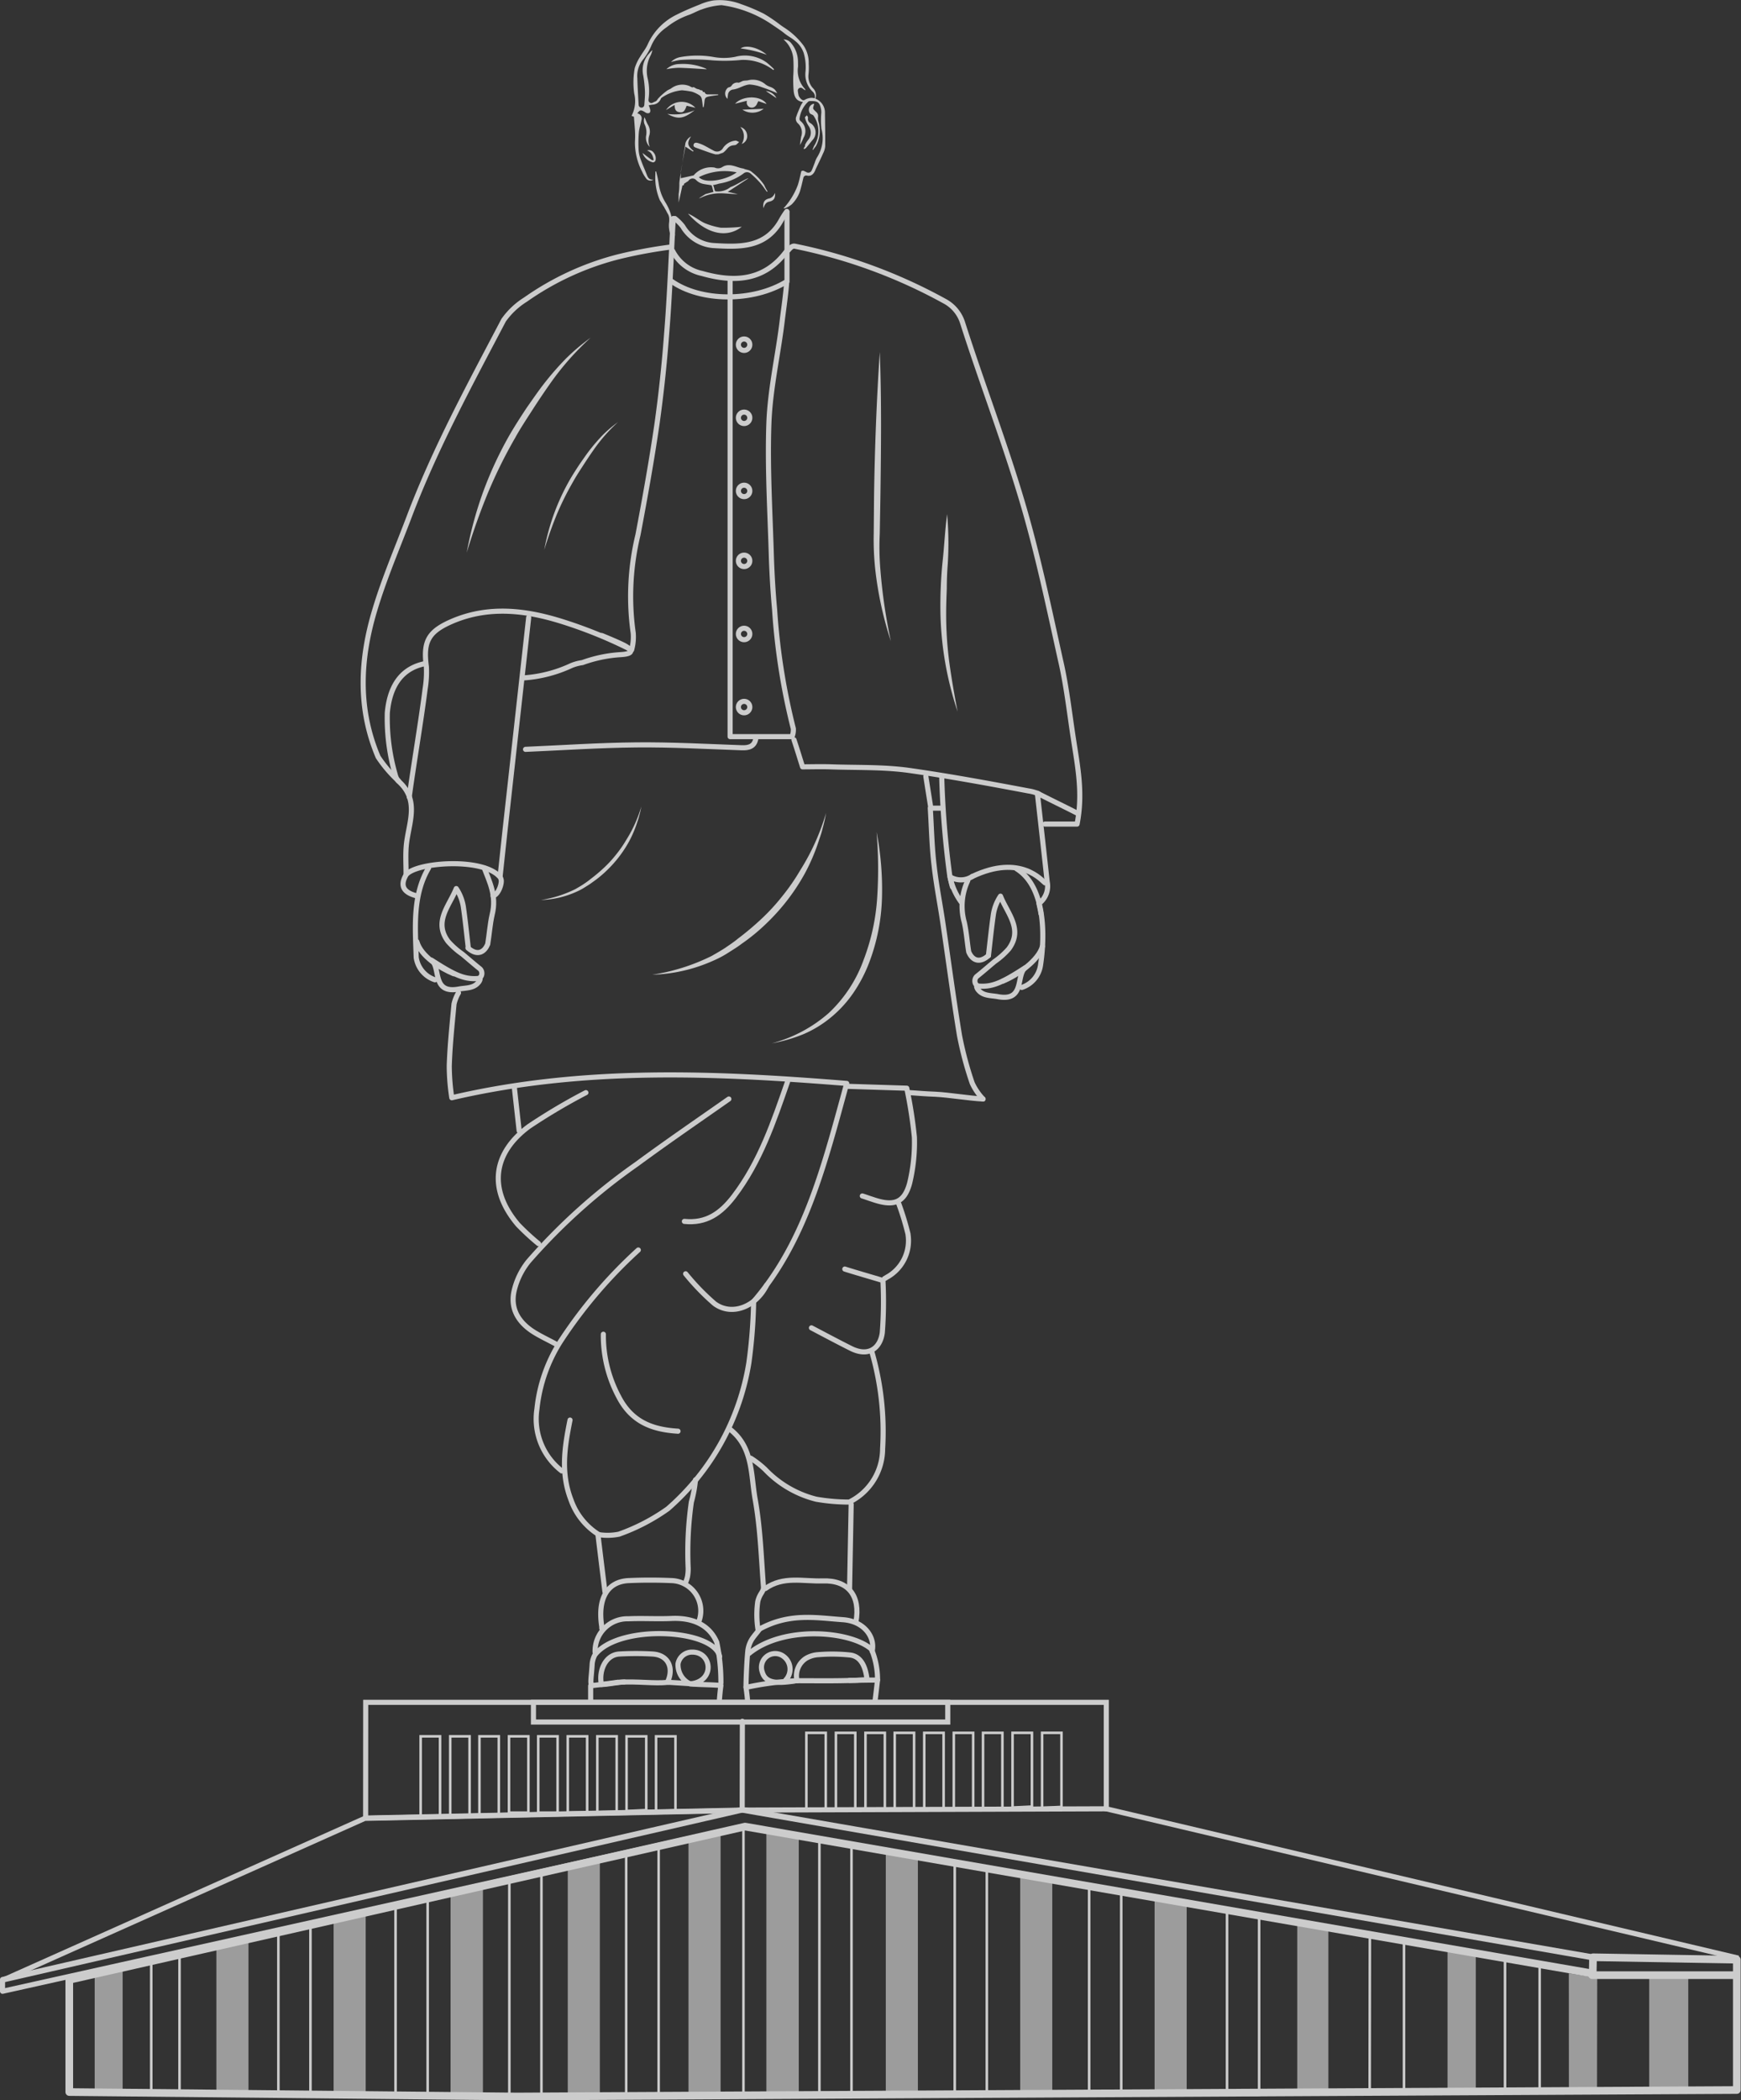 <svg xmlns="http://www.w3.org/2000/svg" width="170.502" height="205.59" viewBox="0 0 170.502 205.59">
  <rect x="0" y="0" width="170.502" height="205.59" fill="#333333" stroke="none"/>
  <g id="Group_13604" data-name="Group 13604" transform="translate(-385.75 -13002)">
    <g id="Group_13601" data-name="Group 13601" transform="translate(1262.675 12271.339)" opacity="0.75">
      <path id="Path_34212" data-name="Path 34212" d="M-864.914,935.471h-2.738V923.585l2.738-.342Z" fill="#bfbfbf"/>
      <path id="Path_34214" data-name="Path 34214" d="M-852.592,935.627h-3.143V920.94l3.143-.685Z" fill="#bfbfbf"/>
      <path id="Path_34216" data-name="Path 34216" d="M-841.111,935.875h-3.143V918.3l3.143-.685Z" fill="#bfbfbf"/>
      <path id="Path_34218" data-name="Path 34218" d="M-829.629,915.215v20.66H-832.8V915.931" fill="#bfbfbf"/>
      <path id="Path_34220" data-name="Path 34220" d="M-818.179,912.85v23.025h-3.143V913.535" fill="#bfbfbf"/>
      <path id="Path_34222" data-name="Path 34222" d="M-806.355,910.143v25.732H-809.5V910.828" fill="#bfbfbf"/>
      <path id="Path_34225" data-name="Path 34225" d="M-798.7,910.548v25.328h-3.174V909.8" fill="#bfbfbf"/>
      <path id="Path_34226" data-name="Path 34226" d="M-735.164,935.564h2.769V921.718l-2.769-.5Z" fill="#bfbfbf"/>
      <path id="Path_34230" data-name="Path 34230" d="M-749.882,935.658h3.049V919.042l-3.049-.311Z" fill="#bfbfbf"/>
      <path id="Path_34232" data-name="Path 34232" d="M-763.852,916.242v19.291h3.143V916.927" fill="#bfbfbf"/>
      <path id="Path_34234" data-name="Path 34234" d="M-777.014,914.22v21.314h3.143V914.562" fill="#bfbfbf"/>
      <path id="Path_34236" data-name="Path 34236" d="M-790.176,911.979V935.72l3.143.093V912.539" fill="#bfbfbf"/>
      <rect id="Rectangle_10822" data-name="Rectangle 10822" width="3.825" height="11.35" transform="translate(-715.412 924)" fill="#bfbfbf"/>
      <path id="Path_34227" data-name="Path 34227" d="M-723.279,935.253l2.756-.011.019-10.987-2.781-.437Z" fill="#bfbfbf"/>
      <g id="Group_13598" data-name="Group 13598">
        <path id="Path_34141" data-name="Path 34141" d="M-774.587,811.323h3.143c.591-2.987.062-5.6-.343-8.246-.4-2.582-.684-5.227-1.275-7.779-1.152-5.2-2.241-10.423-3.765-15.557-1.743-5.881-3.952-11.606-5.819-17.456a3.623,3.623,0,0,0-1.773-2.146,51.421,51.421,0,0,0-14.687-5.383c-.186-.031-.373.093-.622.4" fill="none" stroke="#fff" stroke-linecap="round" stroke-linejoin="round" stroke-width="0.5"/>
        <path id="Path_34142" data-name="Path 34142" d="M-811.3,754.849a46.611,46.611,0,0,0-5.134.965,27.716,27.716,0,0,0-9.023,4.169,7.443,7.443,0,0,0-2.147,2.022c-3.3,6.286-6.69,12.509-9.21,19.136-1.151,3.049-2.458,6.068-3.391,9.179-1.463,4.823-1.712,9.677.311,14.437a12.748,12.748,0,0,0,1.991,2.334" fill="none" stroke="#fff" stroke-linecap="round" stroke-linejoin="round" stroke-width="0.5"/>
        <path id="Path_34143" data-name="Path 34143" d="M-799.883,758.272c-.063,1-.281,2.551-.405,3.516-.4,3.485-1.213,6.845-1.338,10.33-.155,4.387.125,8.8.249,13.224.062,1.649.156,3.329.311,4.978a64.561,64.561,0,0,0,1.836,11.668,1.843,1.843,0,0,1-.125.778h-6.067v-44.65" fill="none" stroke="#fff" stroke-linecap="round" stroke-linejoin="round" stroke-width="0.5"/>
        <path id="Path_34144" data-name="Path 34144" d="M-810.992,752.049c-.217,3.8-.342,7.561-.653,11.357-.218,2.924-.529,5.818-.933,8.712-.529,3.64-1.183,7.281-1.867,10.89a25.573,25.573,0,0,0-.467,9.614,4.8,4.8,0,0,1-.156,1.65,44.545,44.545,0,0,0-7-2.832c-3.454-1.058-6.939-1.462-10.424-.031-2.458,1.027-3.018,1.991-2.676,4.512a10.214,10.214,0,0,1-.124,2.178c-.405,3.205-1.12,7.374-1.556,10.579" fill="none" stroke="#fff" stroke-linecap="round" stroke-linejoin="round" stroke-width="0.5"/>
        <path id="Path_34145" data-name="Path 34145" d="M-784.855,809.767h-.965c.125,1.991.156,3.8.374,5.6.218,1.992.622,3.952.9,5.912.529,3.579,1,7.157,1.587,10.735a34.311,34.311,0,0,0,1.245,4.667,5.718,5.718,0,0,0,1.058,1.556" fill="none" stroke="#fff" stroke-linecap="round" stroke-linejoin="round" stroke-width="0.5"/>
        <path id="Path_34146" data-name="Path 34146" d="M-817.681,886.465c-.218-1.774-.436-3.516-.685-5.6a5.628,5.628,0,0,0,2.054-.031,19.424,19.424,0,0,0,4.792-2.489,24.027,24.027,0,0,0,7.934-14.282,50.273,50.273,0,0,0,.467-6.005c5.1-5.912,6.969-13.535,9.116-21.345-13.13-1.058-25.856-1.587-38.676,1.4a21.036,21.036,0,0,1-.249-3.111c.063-2.022.281-4.045.467-6.067a3.959,3.959,0,0,1,.436-1.089" fill="none" stroke="#fff" stroke-linecap="round" stroke-linejoin="round" stroke-width="0.5"/>
        <g id="Group_13593" data-name="Group 13593">
          <path id="Path_34147" data-name="Path 34147" d="M-791.078,812.1a29.617,29.617,0,0,1,.529,6.41,19.337,19.337,0,0,1-1.245,6.348,14.143,14.143,0,0,1-1.493,2.893,11.545,11.545,0,0,1-2.178,2.427,11.077,11.077,0,0,1-2.769,1.711,15.484,15.484,0,0,1-3.112.9,13.77,13.77,0,0,0,5.57-2.956,13.3,13.3,0,0,0,3.422-5.2,20.768,20.768,0,0,0,1.338-6.161A43.579,43.579,0,0,0-791.078,812.1Z" fill="#fff"/>
        </g>
        <path id="Path_34148" data-name="Path 34148" d="M-805.546,838.237c-3.019,2.116-6.068,4.2-9.024,6.378a58.909,58.909,0,0,0-10.579,9.491,7.2,7.2,0,0,0-1.4,2.8c-.467,1.836.405,3.236,1.991,4.2.654.4,1.338.716,2.023,1.089" fill="none" stroke="#fff" stroke-linecap="round" stroke-linejoin="round" stroke-width="0.5"/>
        <path id="Path_34149" data-name="Path 34149" d="M-802.9,802.922c-.124.809-.684.964-1.4.933-3.422-.124-6.845-.311-10.268-.28-3.64.031-7.249.28-10.89.436" fill="none" stroke="#fff" stroke-linecap="round" stroke-linejoin="round" stroke-width="0.5"/>
        <g id="Group_13594" data-name="Group 13594">
          <path id="Path_34150" data-name="Path 34150" d="M-796.025,810.234a13.5,13.5,0,0,1-.343,1.524,6.78,6.78,0,0,1-.217.747l-.249.747a19.392,19.392,0,0,1-1.245,2.862,20.345,20.345,0,0,1-3.8,4.948,18.86,18.86,0,0,1-2.427,1.991c-.4.311-.871.591-1.307.871a9.969,9.969,0,0,1-1.4.747,15.7,15.7,0,0,1-6.036,1.4,19.805,19.805,0,0,0,5.818-1.836c.436-.249.872-.5,1.307-.778.4-.28.84-.56,1.245-.9a27.728,27.728,0,0,0,2.333-1.96,19.971,19.971,0,0,0,2.054-2.24,20.229,20.229,0,0,0,1.742-2.521A22.2,22.2,0,0,0-796.025,810.234Z" fill="#fff"/>
        </g>
        <g id="Group_13603" data-name="Group 13603" transform="translate(-10.907 -0.624)">
          <path id="Path_34150-2" data-name="Path 34150" d="M-803.212,810.234a7.817,7.817,0,0,1-.2.88,3.919,3.919,0,0,1-.125.432l-.144.432a11.2,11.2,0,0,1-.719,1.653,11.754,11.754,0,0,1-2.193,2.859,10.91,10.91,0,0,1-1.4,1.15c-.233.18-.5.341-.755.5a5.764,5.764,0,0,1-.809.432,9.073,9.073,0,0,1-3.487.809,11.442,11.442,0,0,0,3.361-1.061c.252-.144.5-.288.755-.449.234-.162.485-.324.719-.521a16.022,16.022,0,0,0,1.348-1.132,11.544,11.544,0,0,0,1.187-1.294,11.687,11.687,0,0,0,1.006-1.456A12.823,12.823,0,0,0-803.212,810.234Z" fill="#fff"/>
        </g>
        <g id="Group_13595" data-name="Group 13595">
          <path id="Path_34151" data-name="Path 34151" d="M-819.081,763.717a26.97,26.97,0,0,0-4.045,4.605c-.592.84-1.152,1.68-1.712,2.551s-1.12,1.712-1.618,2.614a47.171,47.171,0,0,0-2.707,5.476q-1.165,2.847-2.053,5.787a36.859,36.859,0,0,1,1.618-5.974,36.665,36.665,0,0,1,2.613-5.6c.529-.9,1.089-1.774,1.65-2.614.591-.84,1.182-1.711,1.8-2.489a29.1,29.1,0,0,1,2.054-2.334A20.605,20.605,0,0,1-819.081,763.717Z" fill="#fff"/>
        </g>
        <g id="Group_13602" data-name="Group 13602" transform="translate(7.595 8.265)">
          <path id="Path_34151-2" data-name="Path 34151" d="M-824,763.717a16.031,16.031,0,0,0-2.4,2.737c-.352.5-.685,1-1.018,1.516s-.666,1.018-.962,1.554A28.041,28.041,0,0,0-830,772.78q-.693,1.692-1.22,3.44a21.918,21.918,0,0,1,.962-3.551,21.793,21.793,0,0,1,1.553-3.329c.314-.537.647-1.055.981-1.554.351-.5.7-1.017,1.072-1.48a17.3,17.3,0,0,1,1.221-1.387A12.251,12.251,0,0,1-824,763.717Z" fill="#fff"/>
        </g>
        <path id="Path_34152" data-name="Path 34152" d="M-825.149,791.1c-.373,3.267-.715,6.534-1.089,9.8-.4,3.734-.84,7.468-1.244,11.2-.156,1.463-.312,2.894-.467,4.357" fill="none" stroke="#fff" stroke-linecap="round" stroke-linejoin="round" stroke-width="0.5"/>
        <path id="Path_34153" data-name="Path 34153" d="M-799.79,836.526c-1.369,3.92-2.676,7.841-5.259,11.232-1.306,1.711-2.738,2.676-4.853,2.458" fill="none" stroke="#fff" stroke-linecap="round" stroke-linejoin="round" stroke-width="0.5"/>
        <path id="Path_34154" data-name="Path 34154" d="M-811.023,751.4" fill="none" stroke="#fff" stroke-linecap="round" stroke-linejoin="round" stroke-width="0.5"/>
        <path id="Path_34155" data-name="Path 34155" d="M-791.545,862.973a28.022,28.022,0,0,1,1.058,9.49,5.833,5.833,0,0,1-3.267,5.228,19.014,19.014,0,0,1-3.236-.28A10.409,10.409,0,0,1-802,874.486a9.412,9.412,0,0,0-1.4-1.089" fill="none" stroke="#fff" stroke-linecap="round" stroke-linejoin="round" stroke-width="0.5"/>
        <g id="Group_13596" data-name="Group 13596">
          <path id="Path_34156" data-name="Path 34156" d="M-790.767,765.117c.094,2.365.125,4.729.125,7.125,0,2.365-.031,4.73-.063,7.126l-.062,3.547a26.552,26.552,0,0,0,.062,3.516,53.5,53.5,0,0,0,1.027,7,35.219,35.219,0,0,1-1.524-6.969,27.469,27.469,0,0,1-.156-3.578l.031-3.548q.047-3.546.187-7.094C-791.047,769.846-790.922,767.482-790.767,765.117Z" fill="#fff"/>
        </g>
        <g id="Group_13597" data-name="Group 13597">
          <path id="Path_34157" data-name="Path 34157" d="M-784.17,780.986a32.138,32.138,0,0,1,.062,4.885c-.062.809-.094,1.586-.094,2.4-.031.809-.062,1.618-.062,2.427a36,36,0,0,0,.311,4.823c.218,1.587.5,3.205.809,4.792a32.32,32.32,0,0,1-1.68-9.584,42.965,42.965,0,0,1,.187-4.885C-784.451,784.221-784.388,782.6-784.17,780.986Z" fill="#fff"/>
        </g>
        <path id="Path_34158" data-name="Path 34158" d="M-799.168,803.077c.28.84.529,1.649.84,2.645.871,0,1.8-.031,2.738,0,2.552.093,5.1,0,7.624.342,3.951.56,7.84,1.276,11.792,2.023a3.744,3.744,0,0,1,.965.28" fill="none" stroke="#fff" stroke-linecap="round" stroke-linejoin="round" stroke-width="0.5"/>
        <path id="Path_34159" data-name="Path 34159" d="M-794.034,836.992l5.912.187a45.689,45.689,0,0,1,.747,4.792,17,17,0,0,1-.467,4.511c-.56,2.085-1.742,2.241-3.7,1.556-.311-.093-.622-.218-.933-.311" fill="none" stroke="#fff" stroke-linecap="round" stroke-linejoin="round" stroke-width="0.5"/>
        <path id="Path_34160" data-name="Path 34160" d="M-805.391,870.6c2.24,1.774,1.992,4.481,2.427,6.846.5,2.8.591,5.694.809,8.556.031.467-.373.623-.56,1.432a9.213,9.213,0,0,0,.031,2.769c2.987-1.712,5.663-1.183,8.308-1,2.147.156,3.174,1.774,2.862,3.081" fill="none" stroke="#fff" stroke-linecap="round" stroke-linejoin="round" stroke-width="0.5"/>
        <path id="Path_34161" data-name="Path 34161" d="M-817.837,861.262a12.718,12.718,0,0,0,1.494,6.1c1.275,2.49,3.3,3.236,5.818,3.392" fill="none" stroke="#fff" stroke-linecap="round" stroke-linejoin="round" stroke-width="0.5"/>
        <path id="Path_34162" data-name="Path 34162" d="M-814.414,853.017a46.46,46.46,0,0,0-7.468,8.712,15.158,15.158,0,0,0-2.458,6.845,6.427,6.427,0,0,0,2.427,6.067" fill="none" stroke="#fff" stroke-linecap="round" stroke-linejoin="round" stroke-width="0.5"/>
        <path id="Path_34163" data-name="Path 34163" d="M-835.261,795.61c-2.738.528-3.547,2.769-3.734,4.822a19.926,19.926,0,0,0,.778,6.068,1.474,1.474,0,0,0,.311.622c2.116,1.867,1,4.076.778,6.223-.093.933-.031,1.867-.031,2.8" fill="none" stroke="#fff" stroke-linecap="round" stroke-linejoin="round" stroke-width="0.5"/>
        <path id="Path_34164" data-name="Path 34164" d="M-799.866,751.353a7.971,7.971,0,0,0-.546.851c-1.525,2.769-4.108,2.645-6.69,2.489a3.815,3.815,0,0,1-2.956-1.866,4.582,4.582,0,0,0-.778-.778" fill="none" stroke="#fff" stroke-linecap="round" stroke-linejoin="round" stroke-width="0.5"/>
        <path id="Path_34165" data-name="Path 34165" d="M-790.985,895.084a7.713,7.713,0,0,0-.591-2.987c-2.022-1.8-8.588-2.365-11.979.4" fill="none" stroke="#fff" stroke-linecap="round" stroke-linejoin="round" stroke-width="0.5"/>
        <path id="Path_34166" data-name="Path 34166" d="M-806.449,892.812c-.56-2.707-9.832-3.2-12.2-.186a1.8,1.8,0,0,0-.124.249,2.469,2.469,0,0,0-.156.622c-.062,1.12-.218,1.991-.062,2.022" fill="none" stroke="#fff" stroke-linecap="round" stroke-linejoin="round" stroke-width="0.5"/>
        <path id="Path_34167" data-name="Path 34167" d="M-819.548,837.615a58.264,58.264,0,0,0-5.57,3.3c-3.391,2.489-4.138,6.005-1.089,9.614a22.967,22.967,0,0,0,2.023,1.867" fill="none" stroke="#fff" stroke-linecap="round" stroke-linejoin="round" stroke-width="0.5"/>
        <path id="Path_34168" data-name="Path 34168" d="M-817.992,792.871c.933.374,1.991.841,2.271,1,.373.218,1.245.778-.467.871a13.365,13.365,0,0,0-3.7.778,4.444,4.444,0,0,0-1.058.28,13.133,13.133,0,0,1-4.668,1.214" fill="none" stroke="#fff" stroke-linecap="round" stroke-linejoin="round" stroke-width="0.5"/>
        <path id="Path_34169" data-name="Path 34169" d="M-794.189,854.883c1.182.374,2.4.716,3.733,1.121a39.848,39.848,0,0,1-.062,5.1c-.187,1.463-1.276,2.427-3.049,1.556-1.307-.653-2.583-1.338-3.89-2.022" fill="none" stroke="#fff" stroke-linecap="round" stroke-linejoin="round" stroke-width="0.5"/>
        <path id="Path_34170" data-name="Path 34170" d="M-811.52,895.239c.591-1.338.031-2.582-1.494-2.675a28.238,28.238,0,0,0-3.267,0c-1.4.093-2.023,1.711-1.742,2.987.746-.032,1.524-.218,2.24-.249" fill="none" stroke="#fff" stroke-linecap="round" stroke-linejoin="round" stroke-width="0.5"/>
        <path id="Path_34171" data-name="Path 34171" d="M-808.813,875.513a12.862,12.862,0,0,1-.405,2.178,34.746,34.746,0,0,0-.311,6.5,4.56,4.56,0,0,1-.062.778,3.184,3.184,0,0,1-.249.715" fill="none" stroke="#fff" stroke-linecap="round" stroke-linejoin="round" stroke-width="0.5"/>
        <path id="Path_34172" data-name="Path 34172" d="M-806.324,895.4a18.8,18.8,0,0,0-.405-3.983c-.747-1.742-2.4-2.427-4.449-2.333-1.4.062-2.8-.031-4.2.031a3.164,3.164,0,0,0-3.267,3.267" fill="none" stroke="#fff" stroke-linecap="round" stroke-linejoin="round" stroke-width="0.5"/>
        <path id="Path_34173" data-name="Path 34173" d="M-834.95,815.616c-1.587,2.676-1.307,5.85-1.213,8.775a2.707,2.707,0,0,0,1.835,2.178" fill="none" stroke="#fff" stroke-linecap="round" stroke-linejoin="round" stroke-width="0.5"/>
        <path id="Path_34174" data-name="Path 34174" d="M-809.778,855.345a22.858,22.858,0,0,0,2.831,2.925c1.743,1.276,4.092.246,5.091-1.8" fill="none" stroke="#fff" stroke-linecap="round" stroke-linejoin="round" stroke-width="0.5"/>
        <path id="Path_34175" data-name="Path 34175" d="M-793.567,877.908c-.062,2.739-.094,5.508-.156,8.246" fill="none" stroke="#fff" stroke-linecap="round" stroke-linejoin="round" stroke-width="0.5"/>
        <path id="Path_34176" data-name="Path 34176" d="M-793.1,889.421c.466-2.551-.747-4.107-3.268-4.014-1.9.062-3.858-.5-5.6.747" fill="none" stroke="#fff" stroke-linecap="round" stroke-linejoin="round" stroke-width="0.5"/>
        <path id="Path_34177" data-name="Path 34177" d="M-788.9,848.505a26.651,26.651,0,0,1,.9,2.956v.031a4.078,4.078,0,0,1-1.929,4.107c-.124.062-.249.156-.373.218" fill="none" stroke="#fff" stroke-linecap="round" stroke-linejoin="round" stroke-width="0.5"/>
        <path id="Path_34178" data-name="Path 34178" d="M-798.888,895.084a2.021,2.021,0,0,1,.934-2.116,2.716,2.716,0,0,1,1.182-.342,16.553,16.553,0,0,1,3.049.031c1.027.093,1.556,1,1.712,2.427-.778.031-1,.062-1.4.062-1.773.062-3.64.031-5.414.031" fill="none" stroke="#fff" stroke-linecap="round" stroke-linejoin="round" stroke-width="0.5"/>
        <path id="Path_34179" data-name="Path 34179" d="M-808.5,889.421a2.962,2.962,0,0,0-2.645-4.045q-2.1-.093-4.2,0c-2.115.093-3.08,1.774-2.644,4.512v.155" fill="none" stroke="#fff" stroke-linecap="round" stroke-linejoin="round" stroke-width="0.5"/>
        <path id="Path_34180" data-name="Path 34180" d="M-784.7,806.655a90.706,90.706,0,0,0,.777,9.646c.063.28.187.933.28,1.182" fill="none" stroke="#fff" stroke-linecap="round" stroke-linejoin="round" stroke-width="0.5"/>
        <path id="Path_34181" data-name="Path 34181" d="M-809.342,895.488c2.458-.217,2.178-3.111.217-3.111a1.385,1.385,0,0,0-1.4,1.151,2.134,2.134,0,0,0,.094.716,2.04,2.04,0,0,0,1.089,1.244c1.182.094,1.96.063,3.018.156-.063.436-.125,1.089-.156,1.556" fill="none" stroke="#fff" stroke-linecap="round" stroke-linejoin="round" stroke-width="0.5"/>
        <path id="Path_34182" data-name="Path 34182" d="M-831.061,823.457c-.155-1.306-.28-2.582-.466-3.889a4.454,4.454,0,0,0-.716-1.929c-.685,1.711-2.24,3.236-.809,5.165a7.7,7.7,0,0,0,1.4,1.245c.56.466,1.089.933,1.712,1.431.342.28.248.933-.218.964-1.338.094-2.3-.373-4.512-1.8.934.715,0,3.329,2.676,2.831.684-.124,1.431-.062,1.9-.622a.762.762,0,0,0,.187-.342" fill="none" stroke="#fff" stroke-linecap="round" stroke-linejoin="round" stroke-width="0.5"/>
        <path id="Path_34183" data-name="Path 34183" d="M-829.505,815.616c.5,1.338,1.245,2.707.778,4.574-.218.965-.28,1.961-.436,2.894-.28.685-.933,1.245-1.929.373" fill="none" stroke="#fff" stroke-linecap="round" stroke-linejoin="round" stroke-width="0.5"/>
        <path id="Path_34184" data-name="Path 34184" d="M-780.654,838.237c-1.307-.062-3.361-.405-4.668-.467-.84-.031-1.649-.093-2.489-.155" fill="none" stroke="#fff" stroke-linecap="round" stroke-linejoin="round" stroke-width="0.5"/>
        <path id="Path_34185" data-name="Path 34185" d="M-821.1,869.663c-.529,2.614-.933,5.165.093,7.81a6.556,6.556,0,0,0,2.707,3.391" fill="none" stroke="#fff" stroke-linecap="round" stroke-linejoin="round" stroke-width="0.5"/>
        <path id="Path_34186" data-name="Path 34186" d="M-799.946,755.316c-2.178,2.893-5.134,2.987-8.214,2.116a4.23,4.23,0,0,1-2.894-2.21" fill="none" stroke="#fff" stroke-linecap="round" stroke-linejoin="round" stroke-width="0.5"/>
        <path id="Path_34187" data-name="Path 34187" d="M-799.977,895.115a1.554,1.554,0,0,0-.435-2.458,1.35,1.35,0,0,0-1.245.031,1.344,1.344,0,0,0-.622,1.618c.311,1.089,1.306,1.182,3.173.9" fill="none" stroke="#fff" stroke-linecap="round" stroke-linejoin="round" stroke-width="0.5"/>
        <path id="Path_34188" data-name="Path 34188" d="M-828.634,818.355c.56-.156.9-1.307.778-1.618a.533.533,0,0,0-.186-.312c-1.743-1.866-8.246-1.338-9.117-.124-.654,1.12-.156,1.711.933,2.022" fill="none" stroke="#fff" stroke-linecap="round" stroke-linejoin="round" stroke-width="0.5"/>
        <path id="Path_34189" data-name="Path 34189" d="M-811.178,758.178c2.831,2.023,8,2.085,11.326.031v-6.783" fill="none" stroke="#fff" stroke-linecap="round" stroke-linejoin="round" stroke-width="0.5"/>
        <path id="Path_34190" data-name="Path 34190" d="M-771.476,810.234c-1.151-.592-2.333-1.152-3.858-1.93.342,3.05.654,5.819.965,8.681a2.114,2.114,0,0,1-.809,2.116s.218.965.186.965" fill="none" stroke="#fff" stroke-linecap="round" stroke-linejoin="round" stroke-width="0.5"/>
        <path id="Path_34191" data-name="Path 34191" d="M-811.458,895.333c-1.463.155-2.925-.125-4.979,0" fill="none" stroke="#fff" stroke-linecap="round" stroke-linejoin="round" stroke-width="0.5"/>
        <path id="Path_34192" data-name="Path 34192" d="M-826.549,837.148l.467,4.2" fill="none" stroke="#fff" stroke-linecap="round" stroke-linejoin="round" stroke-width="0.5"/>
        <path id="Path_34193" data-name="Path 34193" d="M-786.255,806.655c.155,1,.311,1.961.467,2.956" fill="none" stroke="#fff" stroke-linecap="round" stroke-linejoin="round" stroke-width="0.5"/>
        <path id="Path_34194" data-name="Path 34194" d="M-836.1,822.835c.4,1.431,2.271,2.583,3.609,3.143" fill="none" stroke="#fff" stroke-linecap="round" stroke-linejoin="round" stroke-width="0.5"/>
        <path id="Path_34195" data-name="Path 34195" d="M-777.356,815.71c2.831,1.773,2.769,6.6,2.333,9.428a2.707,2.707,0,0,1-1.835,2.178" fill="none" stroke="#fff" stroke-linecap="round" stroke-linejoin="round" stroke-width="0.5"/>
        <path id="Path_34196" data-name="Path 34196" d="M-780.126,824.2c.156-1.307.281-2.582.467-3.889a4.449,4.449,0,0,1,.716-1.929c.684,1.711,2.24,3.236.809,5.165a7.722,7.722,0,0,1-1.4,1.244c-.56.467-1.089.934-1.712,1.432-.342.28-.249.933.218.964,1.338.093,2.3-.373,4.512-1.8-.934.716,0,3.33-2.676,2.832-.685-.125-1.431-.062-1.9-.622a.76.76,0,0,1-.187-.343" fill="none" stroke="#fff" stroke-linecap="round" stroke-linejoin="round" stroke-width="0.5"/>
        <path id="Path_34197" data-name="Path 34197" d="M-782.148,816.861a5.866,5.866,0,0,0-.342,4.076c.218.965.28,1.96.435,2.894.28.684.934,1.244,1.929.373" fill="none" stroke="#fff" stroke-linecap="round" stroke-linejoin="round" stroke-width="0.5"/>
        <path id="Path_34198" data-name="Path 34198" d="M-774.836,823.3c-.4,1.431-2.551,2.862-3.858,3.391" fill="none" stroke="#fff" stroke-linecap="round" stroke-linejoin="round" stroke-width="0.5"/>
        <path id="Path_34199" data-name="Path 34199" d="M-816.437,895.333c-.84.124-1.68.218-2.644.342V897.2" fill="none" stroke="#fff" stroke-linecap="round" stroke-linejoin="round" stroke-width="0.5"/>
        <path id="Path_34200" data-name="Path 34200" d="M-808.969,895.488c-.84-.062-1.649-.093-2.489-.155" fill="none" stroke="#fff" stroke-linecap="round" stroke-linejoin="round" stroke-width="0.5"/>
        <path id="Path_34201" data-name="Path 34201" d="M-791.234,897.2c.063-.405.187-1.618.249-2.085-.435,0-1.524,0-2.738.031" fill="none" stroke="#fff" stroke-linecap="round" stroke-linejoin="round" stroke-width="0.5"/>
        <path id="Path_34202" data-name="Path 34202" d="M-802.59,890.2c-.187.249-.374.467-.561.715a2.738,2.738,0,0,0-.529,1.276c-.124,1.151-.186,3.081-.186,3.578" fill="none" stroke="#fff" stroke-linecap="round" stroke-linejoin="round" stroke-width="0.5"/>
        <path id="Path_34203" data-name="Path 34203" d="M-781.712,816.457a2.047,2.047,0,0,1-2.178.031,6.456,6.456,0,0,0,1.089,2.458" fill="none" stroke="#fff" stroke-linecap="round" stroke-linejoin="round" stroke-width="0.5"/>
        <path id="Path_34204" data-name="Path 34204" d="M-798.826,895.177a30.077,30.077,0,0,0-5.04.654c.062.435.124.9.155,1.369" fill="none" stroke="#fff" stroke-linecap="round" stroke-linejoin="round" stroke-width="0.5"/>
        <path id="Path_34205" data-name="Path 34205" d="M-774.587,817.079c-.249-.156-2.365-2.894-7.125-.622" fill="none" stroke="#fff" stroke-linecap="round" stroke-linejoin="round" stroke-width="0.5"/>
      </g>
      <circle id="Ellipse_17" data-name="Ellipse 17" cx="0.56" cy="0.56" r="0.56" transform="translate(-804.613 763.841)" fill="none" stroke="#fff" stroke-linecap="round" stroke-linejoin="round" stroke-width="0.5"/>
      <circle id="Ellipse_18" data-name="Ellipse 18" cx="0.56" cy="0.56" r="0.56" transform="translate(-804.613 770.998)" fill="none" stroke="#fff" stroke-linecap="round" stroke-linejoin="round" stroke-width="0.5"/>
      <circle id="Ellipse_19" data-name="Ellipse 19" cx="0.56" cy="0.56" r="0.56" transform="translate(-804.613 778.154)" fill="none" stroke="#fff" stroke-linecap="round" stroke-linejoin="round" stroke-width="0.5"/>
      <circle id="Ellipse_20" data-name="Ellipse 20" cx="0.56" cy="0.56" r="0.56" transform="translate(-804.613 784.999)" fill="none" stroke="#fff" stroke-linecap="round" stroke-linejoin="round" stroke-width="0.5"/>
      <circle id="Ellipse_21" data-name="Ellipse 21" cx="0.56" cy="0.56" r="0.56" transform="translate(-804.613 792.156)" fill="none" stroke="#fff" stroke-linecap="round" stroke-linejoin="round" stroke-width="0.5"/>
      <circle id="Ellipse_22" data-name="Ellipse 22" cx="0.56" cy="0.56" r="0.56" transform="translate(-804.613 799.312)" fill="none" stroke="#fff" stroke-linecap="round" stroke-linejoin="round" stroke-width="0.5"/>
      <path id="Path_34206" data-name="Path 34206" d="M-841.111,897.293h72.529v10.423l61.9,14.613a1.972,1.972,0,0,1-.408.152l-13.8-.172-83.357-14.468-36.871.778Z" fill="none" stroke="#fff" stroke-width="0.5"/>
      <path id="Path_34207" data-name="Path 34207" d="M-841.2,908.65l-35.378,15.806,72.187-16.584Z" fill="none" stroke="#fff" stroke-linecap="round" stroke-linejoin="round" stroke-width="0.5"/>
      <path id="Path_34209" data-name="Path 34209" d="M-706.832,922.485v12.757l-119.436.634-43.872-.436V924.456l66.181-15,73.326,12.7,9.689,1.678.031-1.587Z" fill="none" stroke="#fff" stroke-linecap="round" stroke-linejoin="round" stroke-width="0.75"/>
      <rect id="Rectangle_10807" data-name="Rectangle 10807" width="40.574" height="1.929" transform="translate(-824.682 897.293)" fill="none" stroke="#fff" stroke-width="0.5"/>
      <path id="Path_34210" data-name="Path 34210" d="M-810.774,907.872l-1.9.093v-7.343h1.9Z" fill="none" stroke="#fff" stroke-width="0.25"/>
      <path id="Path_34211" data-name="Path 34211" d="M-813.636,907.841l-1.929.093v-7.312h1.929Z" fill="none" stroke="#fff" stroke-width="0.25"/>
      <rect id="Rectangle_10808" data-name="Rectangle 10808" width="1.898" height="7.468" transform="translate(-818.428 900.622)" fill="none" stroke="#fff" stroke-width="0.25"/>
      <rect id="Rectangle_10809" data-name="Rectangle 10809" width="1.898" height="7.468" transform="translate(-821.322 900.622)" fill="none" stroke="#fff" stroke-width="0.25"/>
      <rect id="Rectangle_10810" data-name="Rectangle 10810" width="1.898" height="7.468" transform="translate(-824.215 900.622)" fill="none" stroke="#fff" stroke-width="0.25"/>
      <rect id="Rectangle_10811" data-name="Rectangle 10811" width="1.898" height="7.468" transform="translate(-827.078 900.622)" fill="none" stroke="#fff" stroke-width="0.25"/>
      <rect id="Rectangle_10812" data-name="Rectangle 10812" width="1.898" height="7.81" transform="translate(-829.972 900.622)" fill="none" stroke="#fff" stroke-width="0.25"/>
      <rect id="Rectangle_10813" data-name="Rectangle 10813" width="1.898" height="7.81" transform="translate(-832.834 900.622)" fill="none" stroke="#fff" stroke-width="0.25"/>
      <rect id="Rectangle_10814" data-name="Rectangle 10814" width="1.898" height="7.872" transform="translate(-835.728 900.622)" fill="none" stroke="#fff" stroke-width="0.25"/>
      <path id="Path_34213" data-name="Path 34213" d="M-859.344,935.564h-2.769V922.4l2.769-.5Z" fill="none" stroke="#fff" stroke-linecap="round" stroke-width="0.25"/>
      <path id="Path_34215" data-name="Path 34215" d="M-846.788,935.813H-849.4a.262.262,0,0,1-.263-.263V919.814a.264.264,0,0,1,.207-.257l2.616-.57a.263.263,0,0,1,.319.257V935.55A.262.262,0,0,1-846.788,935.813Z" fill="none" stroke="#fff" stroke-linecap="round" stroke-width="0.25"/>
      <path id="Path_34217" data-name="Path 34217" d="M-835.043,916.584v19.291h-3.143V917.269" fill="none" stroke="#fff" stroke-width="0.25"/>
      <path id="Path_34219" data-name="Path 34219" d="M-823.9,913.877v22h-3.143V914.562" fill="none" stroke="#fff" stroke-width="0.25"/>
      <path id="Path_34221" data-name="Path 34221" d="M-812.423,911.481v24.394H-815.6V912.2" fill="none" stroke="#fff" stroke-width="0.25"/>
      <path id="Path_34223" data-name="Path 34223" d="M-796.679,910.7v25.172h3.143V911.232" fill="none" stroke="#fff" stroke-linecap="round" stroke-width="0.25"/>
      <path id="Path_34224" data-name="Path 34224" d="M-800.973,935.875h-3.143V909.459" fill="none" stroke="#fff" stroke-linecap="round" stroke-width="0.25"/>
      <path id="Path_34228" data-name="Path 34228" d="M-742.788,935.5l3.36-.156v-14.78l-3.343-.416Z" fill="none" stroke="#fff" stroke-linecap="round" stroke-width="0.25"/>
      <path id="Path_34229" data-name="Path 34229" d="M-729.533,935.253l3.392.093V922.963l-3.392-.747Z" fill="none" stroke="#fff" stroke-linecap="round" stroke-width="0.25"/>
      <path id="Path_34231" data-name="Path 34231" d="M-756.758,935.72h3.143V918.14l-3.143-.685Z" fill="none" stroke="#fff" stroke-linecap="round" stroke-width="0.25"/>
      <path id="Path_34233" data-name="Path 34233" d="M-770.262,915.246v20.287h3.143V915.775" fill="none" stroke="#fff" stroke-linecap="round" stroke-width="0.25"/>
      <path id="Path_34235" data-name="Path 34235" d="M-783.424,913.193v22.34h3.143v-22" fill="none" stroke="#fff" stroke-linecap="round" stroke-width="0.25"/>
      <path id="Path_34237" data-name="Path 34237" d="M-768.582,907.716l-35.658.124.017-8.693" fill="none" stroke="#fff" stroke-linecap="round" stroke-linejoin="round" stroke-width="0.5"/>
      <path id="Path_34238" data-name="Path 34238" d="M-772.969,907.53l-1.9.093V900.28h1.9Z" fill="none" stroke="#fff" stroke-width="0.25"/>
      <path id="Path_34239" data-name="Path 34239" d="M-775.863,907.5l-1.9.093V900.28h1.9Z" fill="none" stroke="#fff" stroke-width="0.25"/>
      <rect id="Rectangle_10815" data-name="Rectangle 10815" width="1.898" height="7.468" transform="translate(-780.654 900.28)" fill="none" stroke="#fff" stroke-width="0.25"/>
      <rect id="Rectangle_10816" data-name="Rectangle 10816" width="1.898" height="7.468" transform="translate(-783.517 900.28)" fill="none" stroke="#fff" stroke-width="0.25"/>
      <rect id="Rectangle_10817" data-name="Rectangle 10817" width="1.898" height="7.468" transform="translate(-786.411 900.28)" fill="none" stroke="#fff" stroke-width="0.25"/>
      <rect id="Rectangle_10818" data-name="Rectangle 10818" width="1.898" height="7.468" transform="translate(-789.304 900.28)" fill="none" stroke="#fff" stroke-width="0.25"/>
      <rect id="Rectangle_10819" data-name="Rectangle 10819" width="1.898" height="7.468" transform="translate(-792.167 900.28)" fill="none" stroke="#fff" stroke-width="0.25"/>
      <rect id="Rectangle_10820" data-name="Rectangle 10820" width="1.898" height="7.468" transform="translate(-795.061 900.28)" fill="none" stroke="#fff" stroke-width="0.25"/>
      <rect id="Rectangle_10821" data-name="Rectangle 10821" width="1.898" height="7.468" transform="translate(-797.954 900.28)" fill="none" stroke="#fff" stroke-width="0.25"/>
      <g id="Group_13600" data-name="Group 13600">
        <path id="Path_34240" data-name="Path 34240" d="M-811.982,750.791c.025.033.05.066.073.1a.7.7,0,0,1,.061.119c.09.149.179.3.254.462.034.056.068.112.1.169a1.061,1.061,0,0,1,.109.474c0,.052,0,.1,0,.157a1,1,0,0,1-.008.109,2.653,2.653,0,0,0-.016.569,3.748,3.748,0,0,0,.256,1.045c.054-.033.11-.066.106-.057l.045-.041h0l.006-.011a.883.883,0,0,1,.187-.218,3.669,3.669,0,0,1-.235-.933,4.594,4.594,0,0,0-.671-2.194,4.815,4.815,0,0,1-.706-1.935,10.8,10.8,0,0,0-.248-1.168l-.074.013c0,.085,0,.17,0,.254a5.642,5.642,0,0,0,.443,2.565c.089.14.179.278.263.421C-812.021,750.725-812,750.758-811.982,750.791Z" fill="#fff"/>
        <path id="Path_34241" data-name="Path 34241" d="M-814.843,742.088c.032.428.07.86.1,1.293a9.145,9.145,0,0,1,0,1.159,6.147,6.147,0,0,0,.712,2.94,2.859,2.859,0,0,0,.352.6.505.505,0,0,0,.741.161c-.447.042-.546-.223-.676-.559-.176-.453-.381-.894-.542-1.352a3.46,3.46,0,0,1-.223-.937,13.017,13.017,0,0,1,.018-1.756c.034-.408.179-.806.251-1.213a.507.507,0,0,0-.4-.665c.257-.344.323-.361.682-.165a.975.975,0,0,0,.231.134.392.392,0,0,0,.292-.025.357.357,0,0,0,.063-.284,3.055,3.055,0,0,0-.15-.452c.138-.025.24-.048.343-.061a.906.906,0,0,0,.831-.551.288.288,0,0,1,.137-.158,4.2,4.2,0,0,1,1.934-.7,7.83,7.83,0,0,1,.984.141,3.138,3.138,0,0,1,.733.349.546.546,0,0,1,.224.327c.062.273.081.557.118.837l.073,0c.026-.171.062-.341.077-.513.032-.377.1-.466.47-.54.29-.058.585-.089.877-.132V739.9h-1.05a.279.279,0,0,1-.267-.2c-.02-.069-.147.008-.179-.053-.045-.087-.04-.132-.118-.141-.261-.03-.192-.109-.3-.1-.281-.084-.062.009-.5-.225-.142.1-.264-.046-.437-.11a1.809,1.809,0,0,0-1.719.218c-.158.117-.333.156-.484.281a5.889,5.889,0,0,0-.844.756c-.215.329-.175.2-.51.384a.278.278,0,0,1-.415-.243,1.108,1.108,0,0,1,.012-.153,5.544,5.544,0,0,0-.085-1.935,3.245,3.245,0,0,1,.3-2.332,2.416,2.416,0,0,0,.153-.477,1.627,1.627,0,0,0-.277.282,2.4,2.4,0,0,0-.615,2.221,12.371,12.371,0,0,1,.165,1.581c.011.427-.033.856-.065,1.284a.278.278,0,0,1-.277.257h0a.277.277,0,0,1-.276-.262c-.049-.879-.109-1.744-.129-2.61a2.537,2.537,0,0,1,.551-1.822,5.492,5.492,0,0,0,.843-1.429,4.179,4.179,0,0,1,1.472-1.741,7.405,7.405,0,0,1,2.2-1.216c.337-.116.9-.427,1.239-.528a7,7,0,0,1,1.933-.422,11.534,11.534,0,0,1,4.7,1.734c.265.177,1.129.751,1.376.953.595.484.672.415,1.255.914a2.491,2.491,0,0,1,.74,1.141,4.933,4.933,0,0,1,.16,1.767,2.346,2.346,0,0,0,.7,1.963.639.639,0,0,1,.2.647,1.12,1.12,0,0,0-.322-.047,1.467,1.467,0,0,0-.572.151c-.149.1-.264.121-.379.018a.914.914,0,0,1-.3-.386,4.479,4.479,0,0,1-.079-.458.277.277,0,0,1,.435-.26l.292.206a.166.166,0,0,0-.038-.15,2.623,2.623,0,0,1-.674-2.139c.015-.169,0-.342,0-.513a2.831,2.831,0,0,0-.646-1.795.955.955,0,0,0-.772-.388,2.8,2.8,0,0,1,.954,1.812,12.871,12.871,0,0,1,0,1.779,14.383,14.383,0,0,0,.039,1.455c.057.535.247,1.005.915,1.072a3.033,3.033,0,0,0-.214.347c-.154.352-.313.7-.436,1.068a.584.584,0,0,0,.145.674,1.223,1.223,0,0,1,.328,1.307c-.049.271-.083.545-.124.818a4.09,4.09,0,0,0,.353-.711,1.245,1.245,0,0,0-.282-1.626.285.285,0,0,1-.11-.228,2.719,2.719,0,0,1,.808-1.633.279.279,0,0,1,.2-.1c.764-.024.982.087,1.12.9l.01.2a8.255,8.255,0,0,0,.009,1.618,3.472,3.472,0,0,1-.4,2.741,2.377,2.377,0,0,0-.25.564c-.1.25-.187.508-.3.75a.353.353,0,0,1-.442.216.5.5,0,0,1-.153-.082.173.173,0,0,1-.072-.022.111.111,0,0,1-.028-.012.268.268,0,0,0-.336,0c0,.027-.006.053-.012.079-.1.428-.185.864-.327,1.282a6.973,6.973,0,0,1-1.385,2.256.152.152,0,0,0,.066.024,2.19,2.19,0,0,0,.74-.416,3.35,3.35,0,0,0,.789-1.247l.009-.028c.131-.437.23-.885.337-1.329a.285.285,0,0,1,.352-.2c.349.082.614-.084.8-.507.022-.05.039-.1.062-.15.24-.511.491-1.018.718-1.534a1.862,1.862,0,0,0,.2-.69c.011-1.071-.01-2.143-.024-3.215a1.466,1.466,0,0,0-.864-1.408.356.356,0,0,1-.067-.058.951.951,0,0,0-.251-1.006,1.7,1.7,0,0,1-.432-1.313,6.219,6.219,0,0,0,.023-1.075,3,3,0,0,0-.5-1.767,7.229,7.229,0,0,0-1.878-1.754c-.136-.084-.264-.183-.4-.275a15.489,15.489,0,0,0-1.6-1.087,17.874,17.874,0,0,0-2.223-.939,5.8,5.8,0,0,0-2.745-.367,5.311,5.311,0,0,0-1.254.367c-.8.321-1.594.647-2.358,1.036a5.956,5.956,0,0,0-2.824,2.927c-.189.419-.5.78-.73,1.184a4.409,4.409,0,0,0-.526,1.112,7.838,7.838,0,0,0-.048,2.5,3.146,3.146,0,0,1-.262,2.17" fill="#fff"/>
        <g id="Group_13599" data-name="Group 13599">
          <path id="Path_34242" data-name="Path 34242" d="M-802.081,748.783a5.315,5.315,0,0,0-1.172-1.252c-.3-.279-.517-.21-.874-.375-.611-.062-1.329-.6-2.049-.15a.773.773,0,0,1-.758.058,2.222,2.222,0,0,0-2.061.764l-1.258.279v-.576c-.011-.092.453-2.516.453-2.516l.739.482.066-.058c-.665-.536-.633-.81-.258-1.424a1.154,1.154,0,0,0-.547.656c-.483,3.189-.6,3.665-.594,4a6.034,6.034,0,0,1-.069.986v.833l.375-1.689c.21.064.069-.189.288-.228.071-.093.228-.123.3-.218a.481.481,0,0,1,.7-.118c.46.492.88.42,1.563.564.025.005.177.64.188.644l-.781.212-.653.41a1.227,1.227,0,0,0,.2-.054,4.381,4.381,0,0,1,2.029-.433c.448.008,1.138.094,1.586.077h0l-.987-.212,2-1.309v-.026c-.53.206-1.189.681-1.727.862a1.978,1.978,0,0,1-1.469.417c-.114.019-.144-.566-.266-.6l.4-.091a2.453,2.453,0,0,1,.246-.07,5.472,5.472,0,0,0,2.337-.966.532.532,0,0,1,.711-.02,9.253,9.253,0,0,1,.955.934c.238.266.432.573.645.862l.066-.046A4.462,4.462,0,0,1-802.081,748.783Zm-6.4-.783a5.69,5.69,0,0,1,3.7-.469C-805.644,748.208-807.8,748.734-808.484,748Z" fill="#fff"/>
        </g>
        <path id="Path_34243" data-name="Path 34243" d="M-801.075,739.4c-.355-.284-.521-.2-.881-.474a1.9,1.9,0,0,0-1.641-.422c-.189.054-.371.03-.562.076-.085.021-.374.192-.453.174a.643.643,0,0,0-.672.3c-.181.222-.286.069-.458.3a.724.724,0,0,0,.058.985c.017-.135.026-.27.051-.4a.571.571,0,0,1,.533-.519c.593-.092.97-.425,1.566-.488a4.071,4.071,0,0,1,1.19.255,15.847,15.847,0,0,1,1.533.6A1.8,1.8,0,0,0-801.075,739.4Z" fill="#fff"/>
        <path id="Path_34244" data-name="Path 34244" d="M-801.852,736.775a3.654,3.654,0,0,0-3.05-.557,5.724,5.724,0,0,1-2.217.008,9.371,9.371,0,0,0-3.235.034,1.684,1.684,0,0,0-.857.473,5.844,5.844,0,0,1,.9-.2,19.445,19.445,0,0,1,3.192.038,15.763,15.763,0,0,0,2.806-.044,4.831,4.831,0,0,1,2.891.824c.084.049.16.112.239.169l.065-.083A8.525,8.525,0,0,0-801.852,736.775Z" fill="#fff"/>
        <path id="Path_34245" data-name="Path 34245" d="M-797.262,741.344c-.12-.152.183-.578,0-.521a.61.61,0,0,0-.332.947c.052.061.285.133.332.2a2.686,2.686,0,0,1,.074,2.964c-.063.123-.109.255-.163.383l.044.022q.144-.191.289-.38a3.074,3.074,0,0,0,.343-1.958c-.039-.414-.176-.476-.137-.891S-797,741.677-797.262,741.344Z" fill="#fff"/>
        <path id="Path_34246" data-name="Path 34246" d="M-797.567,742.671a.452.452,0,0,1-.226-.5c.019-.075-.065-.174-.1-.262-.07.075-.207.156-.2.223a2.566,2.566,0,0,0,.373.849,1.108,1.108,0,0,1,0,1.266,2.532,2.532,0,0,0-.373.578c.062.131-.181.3-.118.374.021.022.156-.021.2-.069.218-.249.426-.508.632-.767A1.076,1.076,0,0,0-797.567,742.671Z" transform="translate(0 0.036)" fill="#fff"/>
        <path id="Path_34247" data-name="Path 34247" d="M-806.878,745.77c-.2-.061-.364-.105-.523-.16q-.669-.235-1.334-.478c-.145-.053-.315-.11-.267-.309s.231-.216.393-.169a3.438,3.438,0,0,1,.6.226c.32.159.626.347.945.509a.667.667,0,0,0,.95-.247,1.687,1.687,0,0,1,1.211-.717c.116-.009.241.089.362.137a2.369,2.369,0,0,1-.287.261c-.051.051-.281.057-.359.073-.479.1-.524.427-.926.714l-.464.16Z" fill="#fff"/>
        <path id="Path_34249" data-name="Path 34249" d="M-811.7,741.429a1.862,1.862,0,0,1,2.877-.221l-.859-.194c-.2.562-.336.684-.7.631-.33-.048-.456-.213-.483-.711Z" fill="#fff"/>
        <path id="Path_34250" data-name="Path 34250" d="M-803.483,740.951c.115-.05-.171-.236-.3-.423l-1.163.288c.778-.833,2.557-.823,3.1.022l-.81-.276-.216.41" fill="#fff"/>
        <path id="Path_34251" data-name="Path 34251" d="M-807.827,737.36a5.671,5.671,0,0,0-2.542-.432,1.885,1.885,0,0,0-1.294.507,8.059,8.059,0,0,1,1.192-.138c.909.019,1.816.092,2.764.145A1,1,0,0,0-807.827,737.36Z" fill="#fff"/>
        <path id="Path_34254" data-name="Path 34254" d="M-813.287,745.045a1.248,1.248,0,0,1-.365-1.081,1.809,1.809,0,0,0-.133-1.107.919.919,0,0,1-.018-.719c.1.228.191.484.321.719a1.272,1.272,0,0,1,.162,1.008A1.639,1.639,0,0,0-813.287,745.045Z" fill="#fff"/>
        <path id="Path_34255" data-name="Path 34255" d="M-808.9,741.453c-1.074.84-1.617.936-2.67.355A4.964,4.964,0,0,0-808.9,741.453Z" fill="#fff"/>
        <path id="Path_34265" data-name="Path 34265" d="M-809.914,749.827c-.029-1.9,1.543-3.22,4.2-3.433-.6.363-1.356.5-1.846.819a7.248,7.248,0,0,0-1.2.924A17.381,17.381,0,0,0-809.914,749.827Z" transform="translate(-1890.537 557.29) rotate(-127)" fill="#fff"/>
        <path id="Path_34257" data-name="Path 34257" d="M-814,745.636c.307.235.608.468.914.694.034.024.1,0,.18,0-.088-.412-.2-.778-.652-.937a.55.55,0,0,1,.647.207.861.861,0,0,1,.17.807.3.3,0,0,1-.224.147A1.413,1.413,0,0,1-814,745.636Z" fill="#fff"/>
        <path id="Path_34258" data-name="Path 34258" d="M-801.838,736.021a12.072,12.072,0,0,0-2.558-.618C-803.861,735.013-802.633,735.319-801.838,736.021Z" fill="#fff"/>
        <path id="Path_34260" data-name="Path 34260" d="M-802.138,741.312a1.781,1.781,0,0,1-2.08.084Z" fill="#fff"/>
        <path id="Path_34261" data-name="Path 34261" d="M-804.424,743.095a.893.893,0,0,1,.668.8.8.8,0,0,1-.534.857A1.378,1.378,0,0,0-804.424,743.095Z" fill="#fff"/>
        <path id="Path_34262" data-name="Path 34262" d="M-802.168,751.042c-.061-.632.124-.866.641-.973a.769.769,0,0,0,.328-.234,1.627,1.627,0,0,0,.183-.29c.015.561-.122.752-.611.866C-801.925,750.481-802.043,750.716-802.168,751.042Z" fill="#fff"/>
        <path id="Path_34263" data-name="Path 34263" d="M-801.92,739.57a1.26,1.26,0,0,1,1.036.7Z" fill="#fff"/>
        <path id="Path_34264" data-name="Path 34264" d="M-808.3,748.107l3.641-.36Z" fill="#fff"/>
      </g>
      <line id="Line_136" data-name="Line 136" x2="14" transform="translate(-721 924)" fill="none" stroke="#fff" stroke-linecap="round" stroke-linejoin="round" stroke-width="0.75"/>
      <circle id="Ellipse_23" data-name="Ellipse 23" cx="0.5" cy="0.5" r="0.5" transform="translate(-803.8 740.2)" fill="#fff"/>
      <path id="Path_34208" data-name="Path 34208" d="M-876.675,925.576l72.56-16.148h.062l78.1,13.548,4.944.858.093-1.618-83.326-14.437-72.435,16.646v1.151Z" fill="none" stroke="#fff" stroke-linecap="round" stroke-linejoin="round" stroke-width="0.5"/>
    </g>
  </g>
</svg>
